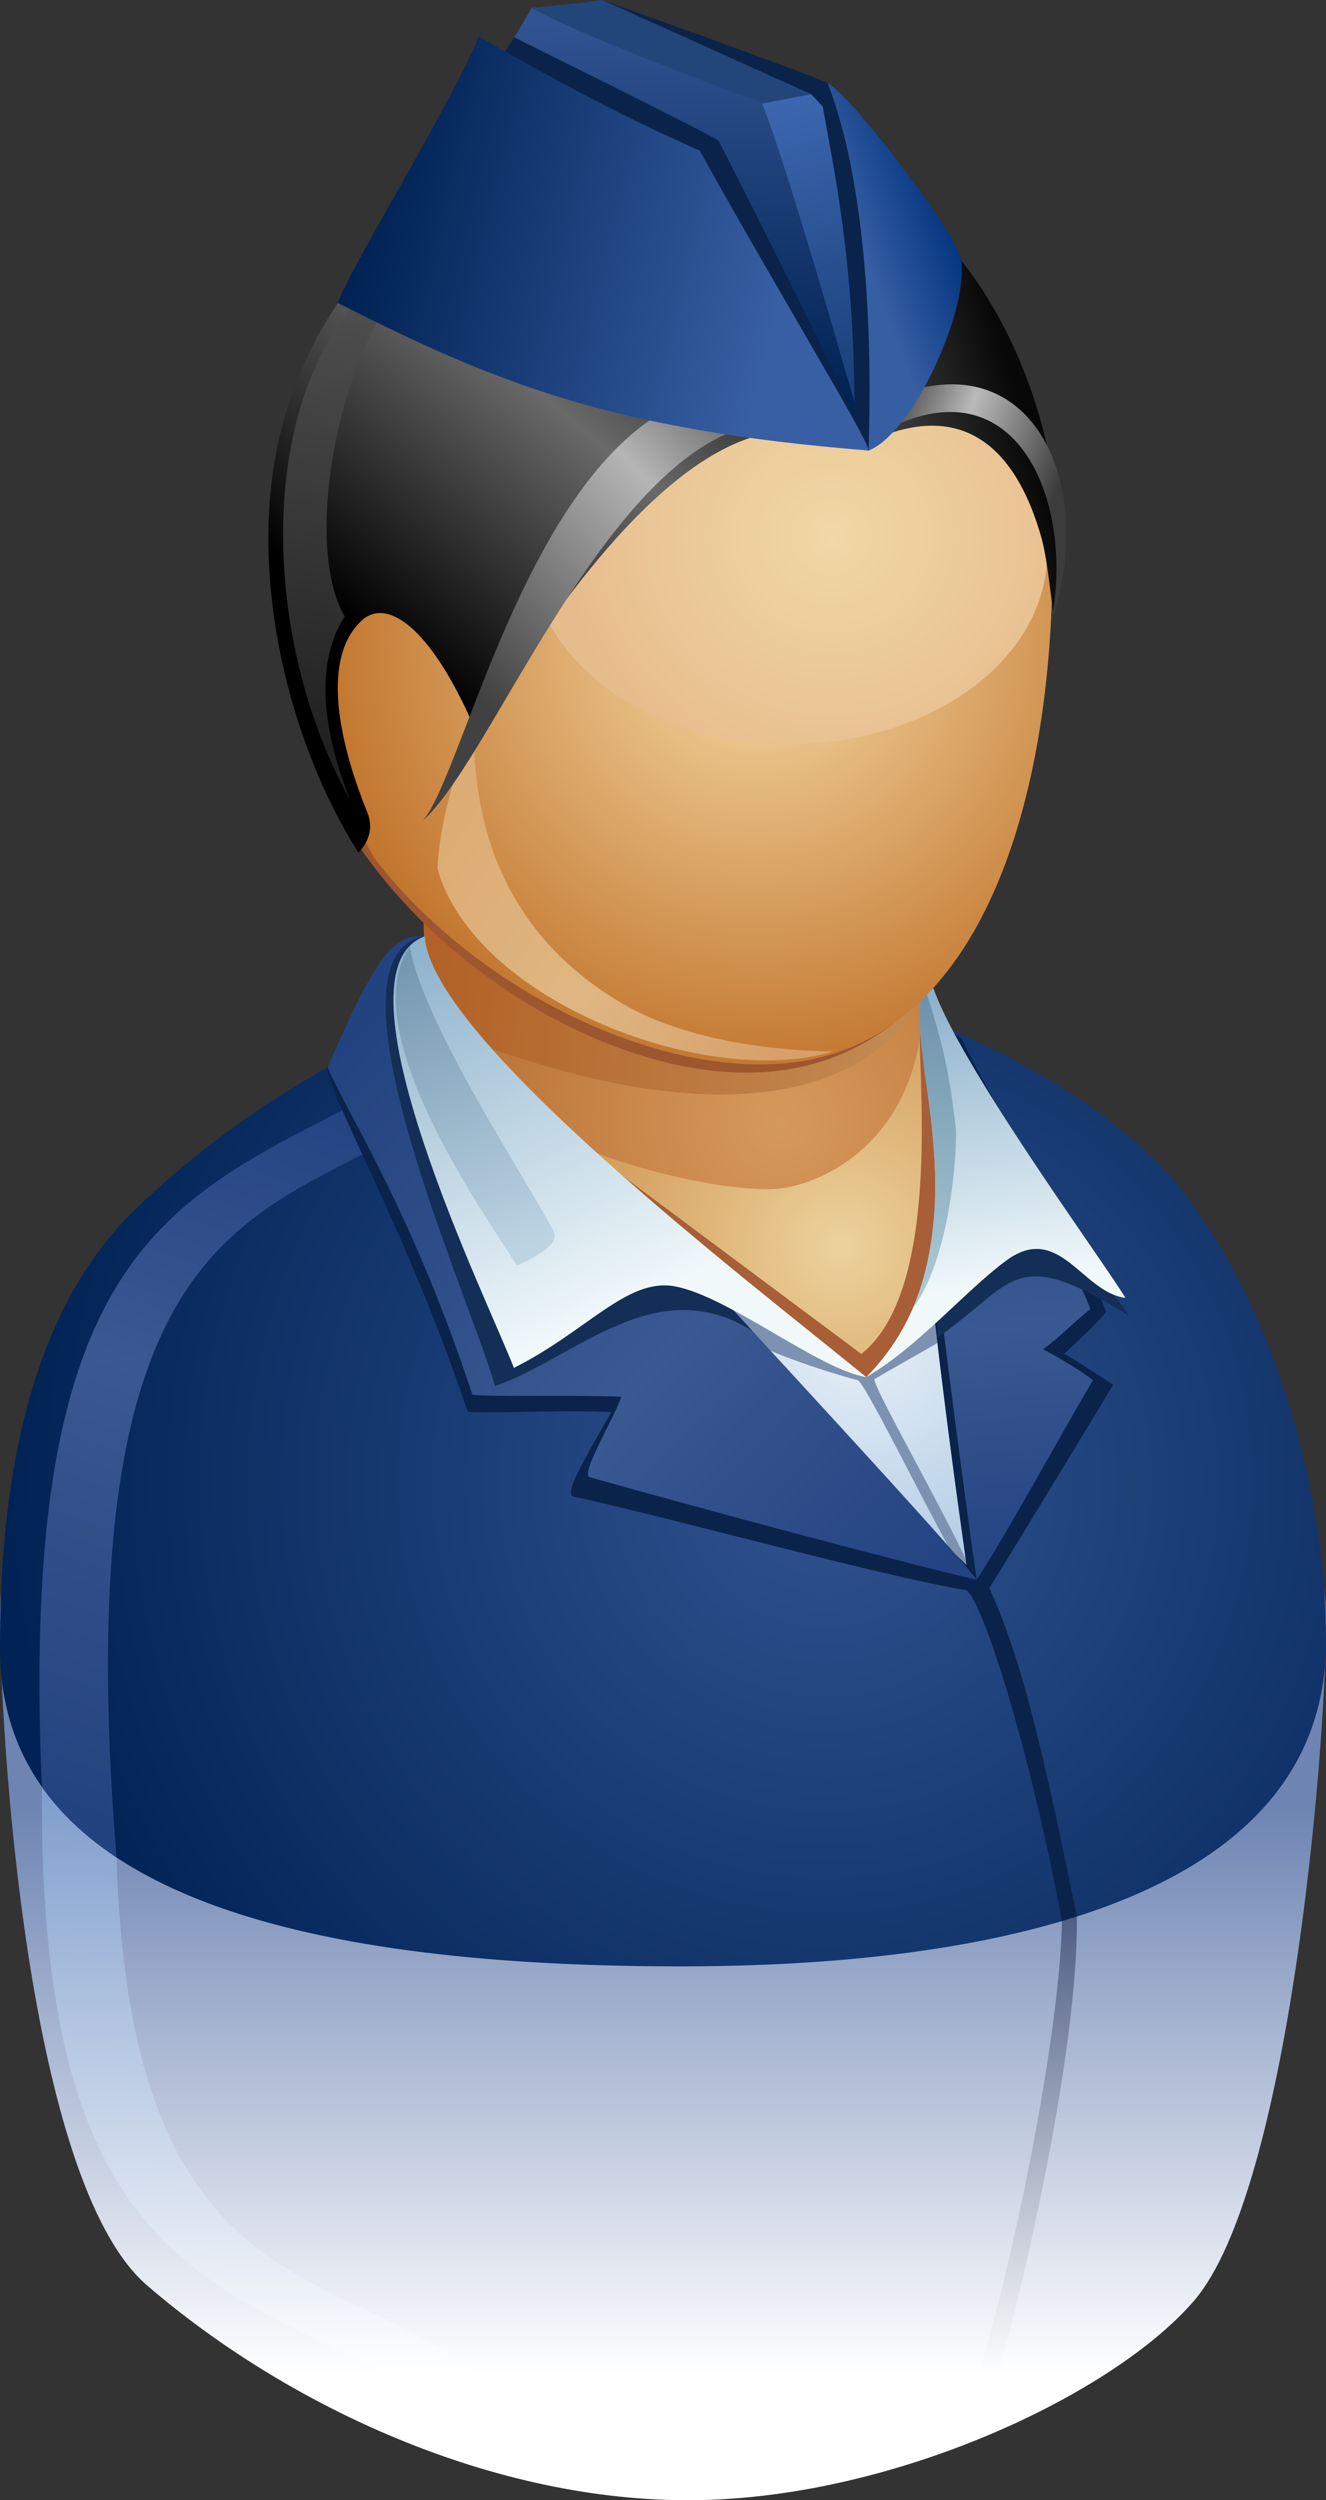 <svg id="Layer_1" data-name="Layer 1" xmlns="http://www.w3.org/2000/svg" xmlns:xlink="http://www.w3.org/1999/xlink" viewBox="0 0 3024.54 5698.78"><rect x="0" y="0" width="3024.54" height="5698.78" fill="#333333" stroke="none"/><defs><linearGradient id="linear-gradient" x1="-8156.61" y1="3696.47" x2="-8156.61" y2="4983.6" gradientUnits="userSpaceOnUse"><stop offset="0" stop-color="#6e85b3"/><stop offset="1" stop-color="#fff"/></linearGradient><linearGradient id="linear-gradient-2" x1="-7340.14" y1="3878.51" x2="-7340.14" y2="4983.57" gradientUnits="userSpaceOnUse"><stop offset="0" stop-color="#44557d"/><stop offset="1" stop-color="#fff"/></linearGradient><linearGradient id="linear-gradient-3" x1="-9077.6" y1="3570.36" x2="-9090.59" y2="4974.31" gradientUnits="userSpaceOnUse"><stop offset="0" stop-color="#7697c9"/><stop offset="1" stop-color="#fff"/></linearGradient><radialGradient id="New_Gradient_87" cx="-1838.35" cy="2845.97" r="824.69" gradientTransform="translate(-3613.66 -3571.72) scale(2.27 2.29)" gradientUnits="userSpaceOnUse"><stop offset="0" stop-color="#305391"/><stop offset="1" stop-color="#002254"/></radialGradient><radialGradient id="New_Gradient_89" cx="-3560.83" cy="3491.29" r="383.26" gradientTransform="translate(-2586.72 -2455.68) scale(1.44 1.45)" gradientUnits="userSpaceOnUse"><stop offset="0" stop-color="#e8f1f7"/><stop offset="1" stop-color="#b3cde6"/></radialGradient><linearGradient id="linear-gradient-4" x1="-9541.47" y1="3704.12" x2="-8953.59" y2="2071.14" gradientUnits="userSpaceOnUse"><stop offset="0.01" stop-color="#234380"/><stop offset="0.59" stop-color="#3a5891"/><stop offset="1" stop-color="#234382"/></linearGradient><linearGradient id="linear-gradient-5" x1="-7423.77" y1="1837.05" x2="-7300.76" y2="3156.3" gradientUnits="userSpaceOnUse"><stop offset="0" stop-color="#234380"/><stop offset="0.57" stop-color="#3a5891"/><stop offset="1" stop-color="#234382"/></linearGradient><linearGradient id="linear-gradient-6" x1="-8926.74" y1="1955.46" x2="-7600.44" y2="3228.71" gradientUnits="userSpaceOnUse"><stop offset="0.01" stop-color="#234380"/><stop offset="0.57" stop-color="#3a5891"/><stop offset="1" stop-color="#234382"/></linearGradient><radialGradient id="New_Gradient_86" cx="-1903.81" cy="2710.43" r="495.56" gradientTransform="translate(-3542.59 -3363.9) scale(2.21 2.13)" gradientUnits="userSpaceOnUse"><stop offset="0.02" stop-color="#ebd099"/><stop offset="0.98" stop-color="#bf7027"/></radialGradient><radialGradient id="New_Gradient_18" cx="-1882.68" cy="2547.01" r="500.91" gradientTransform="translate(-3612.64 -3708.81) scale(2.27 2.29)" gradientUnits="userSpaceOnUse"><stop offset="0" stop-color="#d6995c"/><stop offset="1" stop-color="#ad5d21"/></radialGradient><linearGradient id="linear-gradient-7" x1="-8663.15" y1="1577.62" x2="-7621.11" y2="1685.89" gradientUnits="userSpaceOnUse"><stop offset="0" stop-color="#b26226"/><stop offset="1" stop-color="#c28950"/></linearGradient><radialGradient id="New_Gradient_60" cx="-2077.37" cy="2172.49" r="486.14" gradientTransform="translate(-3477 -3685.48) scale(2.15 2.17)" gradientUnits="userSpaceOnUse"><stop offset="0" stop-color="#f5daa5"/><stop offset="1" stop-color="#bf7027"/></radialGradient><radialGradient id="New_Gradient_59" cx="164.92" cy="1582.82" r="85.76" gradientTransform="translate(-8950.91 -10066.77) scale(7.15 6.86)" gradientUnits="userSpaceOnUse"><stop offset="0" stop-color="#f1d8a6"/><stop offset="1" stop-color="#e7bc8d"/></radialGradient><linearGradient id="linear-gradient-8" x1="-7847.52" y1="1952.83" x2="-8625.83" y2="1447.35" gradientUnits="userSpaceOnUse"><stop offset="0" stop-color="#d79f69"/><stop offset="0.52" stop-color="#dfb682"/><stop offset="1" stop-color="#ddac74"/></linearGradient><linearGradient id="linear-gradient-9" x1="-8573.87" y1="1653.05" x2="-8177.78" y2="2516.37" gradientUnits="userSpaceOnUse"><stop offset="0" stop-color="#8db2cc"/><stop offset="1" stop-color="#f0f8fa"/></linearGradient><linearGradient id="linear-gradient-10" x1="-7515.77" y1="1830.1" x2="-7415.18" y2="2499.3" gradientUnits="userSpaceOnUse"><stop offset="0.01" stop-color="#8db2cc"/><stop offset="1" stop-color="#f0f8fa"/></linearGradient><linearGradient id="linear-gradient-11" x1="-7522.42" y1="1837.11" x2="-7548.75" y2="2501.67" gradientUnits="userSpaceOnUse"><stop offset="0" stop-color="#6d91ab"/><stop offset="1" stop-color="#aac9d4"/></linearGradient><linearGradient id="linear-gradient-12" x1="-8757.81" y1="1690.28" x2="-8483.54" y2="2421.66" gradientUnits="userSpaceOnUse"><stop offset="0" stop-color="#6d91ab"/><stop offset="1" stop-color="#bdd4e3"/></linearGradient><linearGradient id="linear-gradient-13" x1="-7912.47" y1="481.38" x2="-7393.12" y2="331.03" gradientUnits="userSpaceOnUse"><stop offset="0" stop-color="#696969"/><stop offset="1" stop-color="#080808"/></linearGradient><linearGradient id="linear-gradient-14" x1="-8818.05" y1="1021.16" x2="-8027.93" y2="92.35" gradientUnits="userSpaceOnUse"><stop offset="0"/><stop offset="0.55" stop-color="#696969"/><stop offset="1" stop-color="#080808"/></linearGradient><linearGradient id="linear-gradient-15" x1="-8983.13" y1="1256.83" x2="-8795.07" y2="149.12" gradientUnits="userSpaceOnUse"><stop offset="0" stop-color="#212121"/><stop offset="1" stop-color="#545454"/></linearGradient><linearGradient id="linear-gradient-16" x1="-7739.73" y1="568.63" x2="-7282.25" y2="748.64" gradientUnits="userSpaceOnUse"><stop offset="0" stop-color="#191919"/><stop offset="0.49" stop-color="#bababa"/><stop offset="1" stop-color="#3c3c3c"/></linearGradient><linearGradient id="linear-gradient-17" x1="-8580.04" y1="1148.82" x2="-7836.14" y2="444.79" gradientUnits="userSpaceOnUse"><stop offset="0" stop-color="#414141"/><stop offset="0.6" stop-color="#b5b5b5"/><stop offset="1" stop-color="#3c3c3c"/></linearGradient><linearGradient id="linear-gradient-18" x1="-8058.44" y1="582.44" x2="-8280.97" y2="-124.46" gradientUnits="userSpaceOnUse"><stop offset="0" stop-color="#193f78"/><stop offset="1" stop-color="#3e69b3"/></linearGradient><linearGradient id="linear-gradient-19" x1="-7481.59" y1="81.72" x2="-7694.34" y2="161.47" gradientUnits="userSpaceOnUse"><stop offset="0" stop-color="#00327d"/><stop offset="1" stop-color="#365ea3"/></linearGradient><linearGradient id="linear-gradient-20" x1="-8284.57" y1="471.74" x2="-8271.58" y2="-372.97" gradientUnits="userSpaceOnUse"><stop offset="0" stop-color="#002254"/><stop offset="1" stop-color="#305391"/></linearGradient><linearGradient id="linear-gradient-21" x1="-8812.47" y1="-15.93" x2="-7880.32" y2="213.76" gradientUnits="userSpaceOnUse"><stop offset="0" stop-color="#002254"/><stop offset="1" stop-color="#385fa3"/></linearGradient></defs><title>worker</title><path d="M-8083.87,5267.4c458-5.33,956.19-242.19,1138.86-455,215.71-251.23,300.66-1248.11,300.66-1548.57,0-620.91-973.35-663.29-1471.4-663.29-812.48,0-1553.11,130.19-1553.11,649.86,0,255.79,59.16,1289.56,335.17,1527.19,319.66,275.21,789.7,495,1249.83,489.78h0Z" transform="translate(9668.89 431.29)" fill-rule="evenodd" fill="url(#linear-gradient)"/><path d="M-7212.66,3937.07c-6.24-30.59-40.41-20-33.93,10.46-4.27,234.29-96.92,725.36-193.86,1045.66-64.93,214.52,2,54.33,38.56,12.17,13.56-15.63,192.85-702.53,189.24-1068.28h0Z" transform="translate(9668.89 431.29)" fill-rule="evenodd" fill="url(#linear-gradient-2)"/><path d="M-9566.58,3456.81c33.89-54.06,67.61-101.68,168-176-16.24,200.56-9.06,373.13-4.51,521.57,30.91,1006.38,484.66,921.83,807.7,1166.61-86,62.39-52.8,32.88-87.3,65-469-265.38-899.26-256.91-890.67-1392.58,0.45-59.33,3.92-118.84,6.8-184.61h0Z" transform="translate(9668.89 431.29)" fill-rule="evenodd" fill="url(#linear-gradient-3)"/><path d="M-8109.14,1777.41c458,5.9,956.17,270.2,1138.88,507.6,215.66,280.29,325.91,690.4,325.91,1025.62,0,673.56-993.58,740.05-1471.4,740.05-812.48,0-1553.14-145.24-1553.14-725.05,0-285.38,33.91-736.67,309.92-1001.78,319.64-307,789.7-552.34,1249.83-546.44h0Z" transform="translate(9668.89 431.29)" fill-rule="evenodd" fill="url(#New_Gradient_87)"/><path d="M-7441.25,3169.36c-348.25-216.73-561-478.41-742.41-719.42,459.31,166.32,547.69,171,696.27-111,46.37,140.42,129.84,702.89,46.14,830.47h0Z" transform="translate(9668.89 431.29)" fill-rule="evenodd" fill="url(#New_Gradient_89)"/><path d="M-8051.69,2527.29c-66.11,25.5,92.69,120.05,339.42,187.49,20.88,5.76,245.44,478.1,281.69,498.28-2.28-59.15-256.18-493.64-243.26-501.16,194.68-113.57,302.75-158.44,224.25-206.14-139.68-85-243.73-116.95-602.1,21.53h0Z" transform="translate(9668.89 431.29)" fill="#7d91b0" fill-rule="evenodd"/><path d="M-9573.38,3641.42c50.92,69.78,98.73,111.09,170.25,161-126.23-1559.57,388.8-1441,759.55-1721.89-86-62.39-52.8-32.92-87.3-65-493.53,279.21-900.69,300.65-842.5,1625.89h0Z" transform="translate(9668.89 431.29)" fill-rule="evenodd" fill="url(#linear-gradient-4)"/><path d="M-8602.1,2786.36c45.31,4.82,240.88-4.91,327.31,1.21-53.43,95.15-110.43,186.86-85.91,192.22,236.4,51.76,686.28,177.62,893.89,213.08,31.19,5.32,141.39,334.3,220.22,754.65a240.05,240.05,0,0,1,33.88-10.5c-84.55-416.88-130.8-596.49-199.44-748.8,22.88-36.39,191.94-312.64,282.14-462.87-19.62-14.23-95.56-62.35-111-71.13,42.25-39.91,69.47-65.1,94.9-94.6-15.21-61.76-289.37-534.76-329.14-623.42-22.36-10.32-56-60.81-116.35-86C-7593,2273.34-7463.17,3137.19-7464.37,3136c-283.48-282.77-1303.62-952-1296.15-1267-74.48-3.91-62.52-10.72-163.07,133.8,13.38,81.76,181,367.73,321.49,783.57h0Z" transform="translate(9668.89 431.29)" fill="#0a234a" fill-rule="evenodd"/><path d="M-7181.74,2552.6c-36.79,28.43-70.3,64.73-108.09,91.59,31.68,15.9,89.36,50.41,114,70.45-57.49,96-211.2,375.66-265.43,454.76-2-13.55-112.57-793.57-150.8-1262.79-1.65-20.14,2.7-37.16.4-56.4,0,0,53.67-19.5,108.18,103.43,37.38,108.11,269.54,505.89,301.73,599h0Z" transform="translate(9668.89 431.29)" fill-rule="evenodd" fill="url(#linear-gradient-5)"/><path d="M-8591.28,2747.89c32.57,5,277.56.18,339.77,4.68-21.28,57.13-94.61,176.86-72.09,183.21,267,75.15,722.23,197,882.37,233.61-94.1-126.76-1125.25-1218.24-1252.32-1391.36,0,0-6.38-75.23-6.38-75.23-69.39-3.69-107.34,34.29-221.62,298.8,49.59,114.7,190.41,324.07,330.27,746.28h0Z" transform="translate(9668.89 431.29)" fill-rule="evenodd" fill="url(#linear-gradient-6)"/><path d="M-8083.49,1788.54c202.82,0,376.38,42.61,529.92,106,47.78,80.63,114.63,100.09,101.24,265.91-18.92,234.44-158.14,479.37-240.72,547.12-116.63-31.9-313.8-182.22-613.18-354-85.28-48.92-247.41-269.92-464-400.66,196.53-118.12,393.7-164.38,686.73-164.38h0Z" transform="translate(9668.89 431.29)" fill-rule="evenodd" fill="url(#New_Gradient_86)"/><path d="M-7569.71,1911.12c77.51,188.16,120.13,594.59-123.34,796.41-261.87-179.88-632-430.53-637.52-519.09,80.49,59.24,411.49,306.42,626.32,466.34,191-150.77,124.63-675.23,134.53-743.65h0Z" transform="translate(9668.89 431.29)" fill="#a85e36" fill-rule="evenodd"/><path d="M-7092.57,2568.37c-48-66.54-118.46-162-260.15-241-56.77-31.64-112.88,106.8-171.69,211.49-13.56,24.14-2.34,38.43-7.67,79.51,179.45-123.71,171.42-217.4,439.5-50h0Zm-860.05,34-43.74-47.52c-306.33-212.09-694.87-662.48-705.57-852.18-248.11,50.63,105.25,823.76,162,1025,177.15-58.74,365.73-265.29,587.34-125.33h0Z" transform="translate(9668.89 431.29)" fill="#132e57" fill-rule="evenodd"/><path d="M-8108.88,1029.34c330.27,0,540.53,267.23,540.53,615.08,0,76.08-1.5,284.62-1.5,284.62-30,212.18-177.17,323.95-310.25,347.33-125.73,22.12-659.27-85.19-811.26-353.94,2.67-74.88-17.18-325.34-17.18-412.32,0-347.87,269.4-480.76,599.67-480.76h0Z" transform="translate(9668.89 431.29)" fill-rule="evenodd" fill="url(#New_Gradient_18)"/><path d="M-8093.46,1215c330.27,0,522.93,253.27,522.93,601.17,0,76.09-192.43,392.54-901.09,167.94-291.36-92.35-136-3.43-219.74-61.71-2.12-74.37-11.45-184.11-11.45-271.1,0-347.91,279.09-436.29,609.35-436.29h0Z" transform="translate(9668.89 431.29)" fill-rule="evenodd" fill="url(#linear-gradient-7)"/><path d="M-8154.54-44.08c493.36,0,904.24,462.69,884.43,991.56s-211.46,1022.78-638.36,1063.41c-311.78,29.69-715.07-189.74-934.79-503.78-93.09-161.36-173.6-365.57-173.6-558.82,0-562.17,369-992.37,862.33-992.37h0Z" transform="translate(9668.89 431.29)" fill="#9e562f" fill-rule="evenodd"/><path d="M-8140.61,8.32c480.41,0,889.78,424.18,870.49,939.17s-189.28,1004.93-605,1044.54c-303.59,28.87-711.75-170.11-939.58-467.07-90.63-157.08-165.65-362.15-165.65-550.32,0-547.42,359.3-966.33,839.7-966.33h0Z" transform="translate(9668.89 431.29)" fill-rule="evenodd" fill="url(#New_Gradient_60)"/><path d="M-7868.47,395.15c324.78,0,588.14,194.64,588.14,434.67s-263.37,434.67-588.14,434.67-588.14-194.6-588.14-434.67,263.37-434.67,588.14-434.67h0Z" transform="translate(9668.89 431.29)" fill-rule="evenodd" fill="url(#New_Gradient_59)"/><path d="M-7768.19,1965.17c-280.8,86.32-813.82-109-902.6-415,2.06-92.53,39.91-229.89,82.93-336.29-7.77,357.1,169.15,544.33,341.09,643.65,151.69,87.62,360,106.63,478.58,107.66h0Z" transform="translate(9668.89 431.29)" fill-rule="evenodd" fill="url(#linear-gradient-8)"/><path d="M-8700,1702.76c13.71,233.22,738.14,785,1006.91,1004.76-107.27-16.68-315.27-185.38-437.77-207.05-108.06-19.1-200.28,103.39-365.91,186.06-56.63-148.31-427.8-902.11-203.22-983.77h0Z" transform="translate(9668.89 431.29)" fill-rule="evenodd" fill="url(#linear-gradient-9)"/><path d="M-7569.31,1850.7c-19,159.39,148.36,582-123.74,856.83,118.27-68.48,226.15-197.13,319.68-265.83,120.47-88.52,173.51,73.79,271.51,85.13-57-92.89-376.66-528.78-438.21-706.22-10.79,11.62-16.52,17.44-29.24,30.09h0Z" transform="translate(9668.89 431.29)" fill-rule="evenodd" fill="url(#linear-gradient-10)"/><path d="M-7488.82,2139.51c-11-90-19.5-163.16-65.69-303.67-3.8,4-10.91,11.08-14.83,14.86-10.3,83.71,23.21,215.16,32,359.77,1.41,23.59,13.07,194.33-49.16,339.84,91-122.8,101.31-381.29,97.71-410.8h0Z" transform="translate(9668.89 431.29)" fill-rule="evenodd" fill="url(#linear-gradient-11)"/><path d="M-8406.67,2373.89c-57.37-110.91-295.52-467.19-327.64-647.83-124.42,184.2,149.41,580.35,244.76,727.17,59-26.13,96.61-52.75,82.88-79.33h0Z" transform="translate(9668.89 431.29)" fill-rule="evenodd" fill="url(#linear-gradient-12)"/><path d="M-8272.87-80.75c622.5-150.9,903.35,301.25,987.76,646.49,34.28,140.34,42.55,314.62,19.17,394.81-2.91,5.36-11.71-109.56-27.1-164.61-37.86-135.32-138.53-358.72-424.75-205-257-275.33-529.59-576.52-555.08-671.72h0Z" transform="translate(9668.89 431.29)" fill-rule="evenodd" fill="url(#linear-gradient-13)"/><path d="M-8272.87-80.75C-8154.54-44-7762.51,281.58-7717.79,591c-401.87-244.2-849.84,680.28-871.66,630.46-98-223.57-197.5-292.41-255.51-237.36-100.13,95-38.49,307.59,13.89,436.21,22.15,54.37-20.35,91.58-20.32,91.58-157-246.82-250.83-622.43-183-934.39C-8955.22,213.28-8655.91-87-8272.87-80.75h0Z" transform="translate(9668.89 431.29)" fill-rule="evenodd" fill="url(#linear-gradient-14)"/><path d="M-8870.07,1392c-72.75-183.13-73.61-322.91-12.6-418.37-102.34-176.55-5-655,182.5-816.59,30.43-26.22-10.65-16.4-40.55,1.62C-9094,371.41-9090.58,1001.31-8870.07,1392h0Z" transform="translate(9668.89 431.29)" fill-rule="evenodd" fill="url(#linear-gradient-15)"/><path d="M-7272,990.32c60.26-290-92.41-647.25-445.7-399.35,0,0-2.46-33.51-14.29-65,387.76-248,580,118.4,460,464.32h0Z" transform="translate(9668.89 431.29)" fill-rule="evenodd" fill="url(#linear-gradient-16)"/><path d="M-8704.56,1439.19c191.47-169,534.66-1157.25,986.75-848.22A580.49,580.49,0,0,0-7732,526c-643.15-361.46-853.67,779.17-972.53,913.19h0Z" transform="translate(9668.89 431.29)" fill-rule="evenodd" fill="url(#linear-gradient-17)"/><path d="M-7781.41-242.6s127,270.64,126,341.42c-96.33-44.11-647-225.38-769-294.26,0,0,88.85-229.28,129.39-235.85,0,0,465.39,166.56,513.66,188.69h0Z" transform="translate(9668.89 431.29)" fill="#0a234a" fill-rule="evenodd"/><path d="M-7818.62-216.38c241.49,243.25,283.64,617.34,131,812-551.7-80.19-688-134.75-1047-316.33C-8695,225.8-8397.83-295-8339.7-405.31c299.81,93.11,440.44,152,521.08,188.93h0Z" transform="translate(9668.89 431.29)" fill-rule="evenodd" fill="url(#linear-gradient-18)"/><path d="M-7781.41-242.6C-7718.86-204.72-7485,104.9-7476.62,162c17.06,116.86-111.17,394.63-211,433.69-12.86-327.19-20.39-630.28-93.8-838.26h0Z" transform="translate(9668.89 431.29)" fill-rule="evenodd" fill="url(#linear-gradient-19)"/><path d="M-7930.28-195.21C-7857-3.67-7727.94,462.63-7687.61,595.66c-463-91.82-833.23-180.29-1192.17-361.88,39.63-53.56,365.16-536.92,423.31-647.32,148.85,69.35,526.19,218.32,526.19,218.32h0Z" transform="translate(9668.89 431.29)" fill-rule="evenodd" fill="url(#linear-gradient-20)"/><path d="M-8029.75-110.61s228.61,447.15,310,629c1.22-357.64-51.63-583.33-72.35-706.62-5-29.69,6-45.15,10.72-54.33,122.24,312.49,92.09,832.49,93.77,838.26C-7784,551.6-8550-5.1-8672.05-74c0,0,176-272.18,176-272.18s431.81,213.3,466.26,235.56h0Z" transform="translate(9668.89 431.29)" fill="#0a234a" fill-rule="evenodd"/><path d="M-8073-88c191,342.86,385.2,659.06,385.37,683.61C-8277.16,548.63-8539,441-8898,259.41c19.87-66.89,258.41-453.95,321.56-607.48C-8283.4-179.63-8153.61-124.8-8073-88h0Z" transform="translate(9668.89 431.29)" fill-rule="evenodd" fill="url(#linear-gradient-21)"/><path d="M-7818.6-216.43s-111.68,21.26-111.68,21.26c-94.64-37.7-404.12-149.52-526.19-218.37,0,0,120.86-11.17,161.38-17.75,0,0,428.2,192.79,476.49,214.86h0Z" transform="translate(9668.89 431.29)" fill="#23467a" fill-rule="evenodd"/></svg>